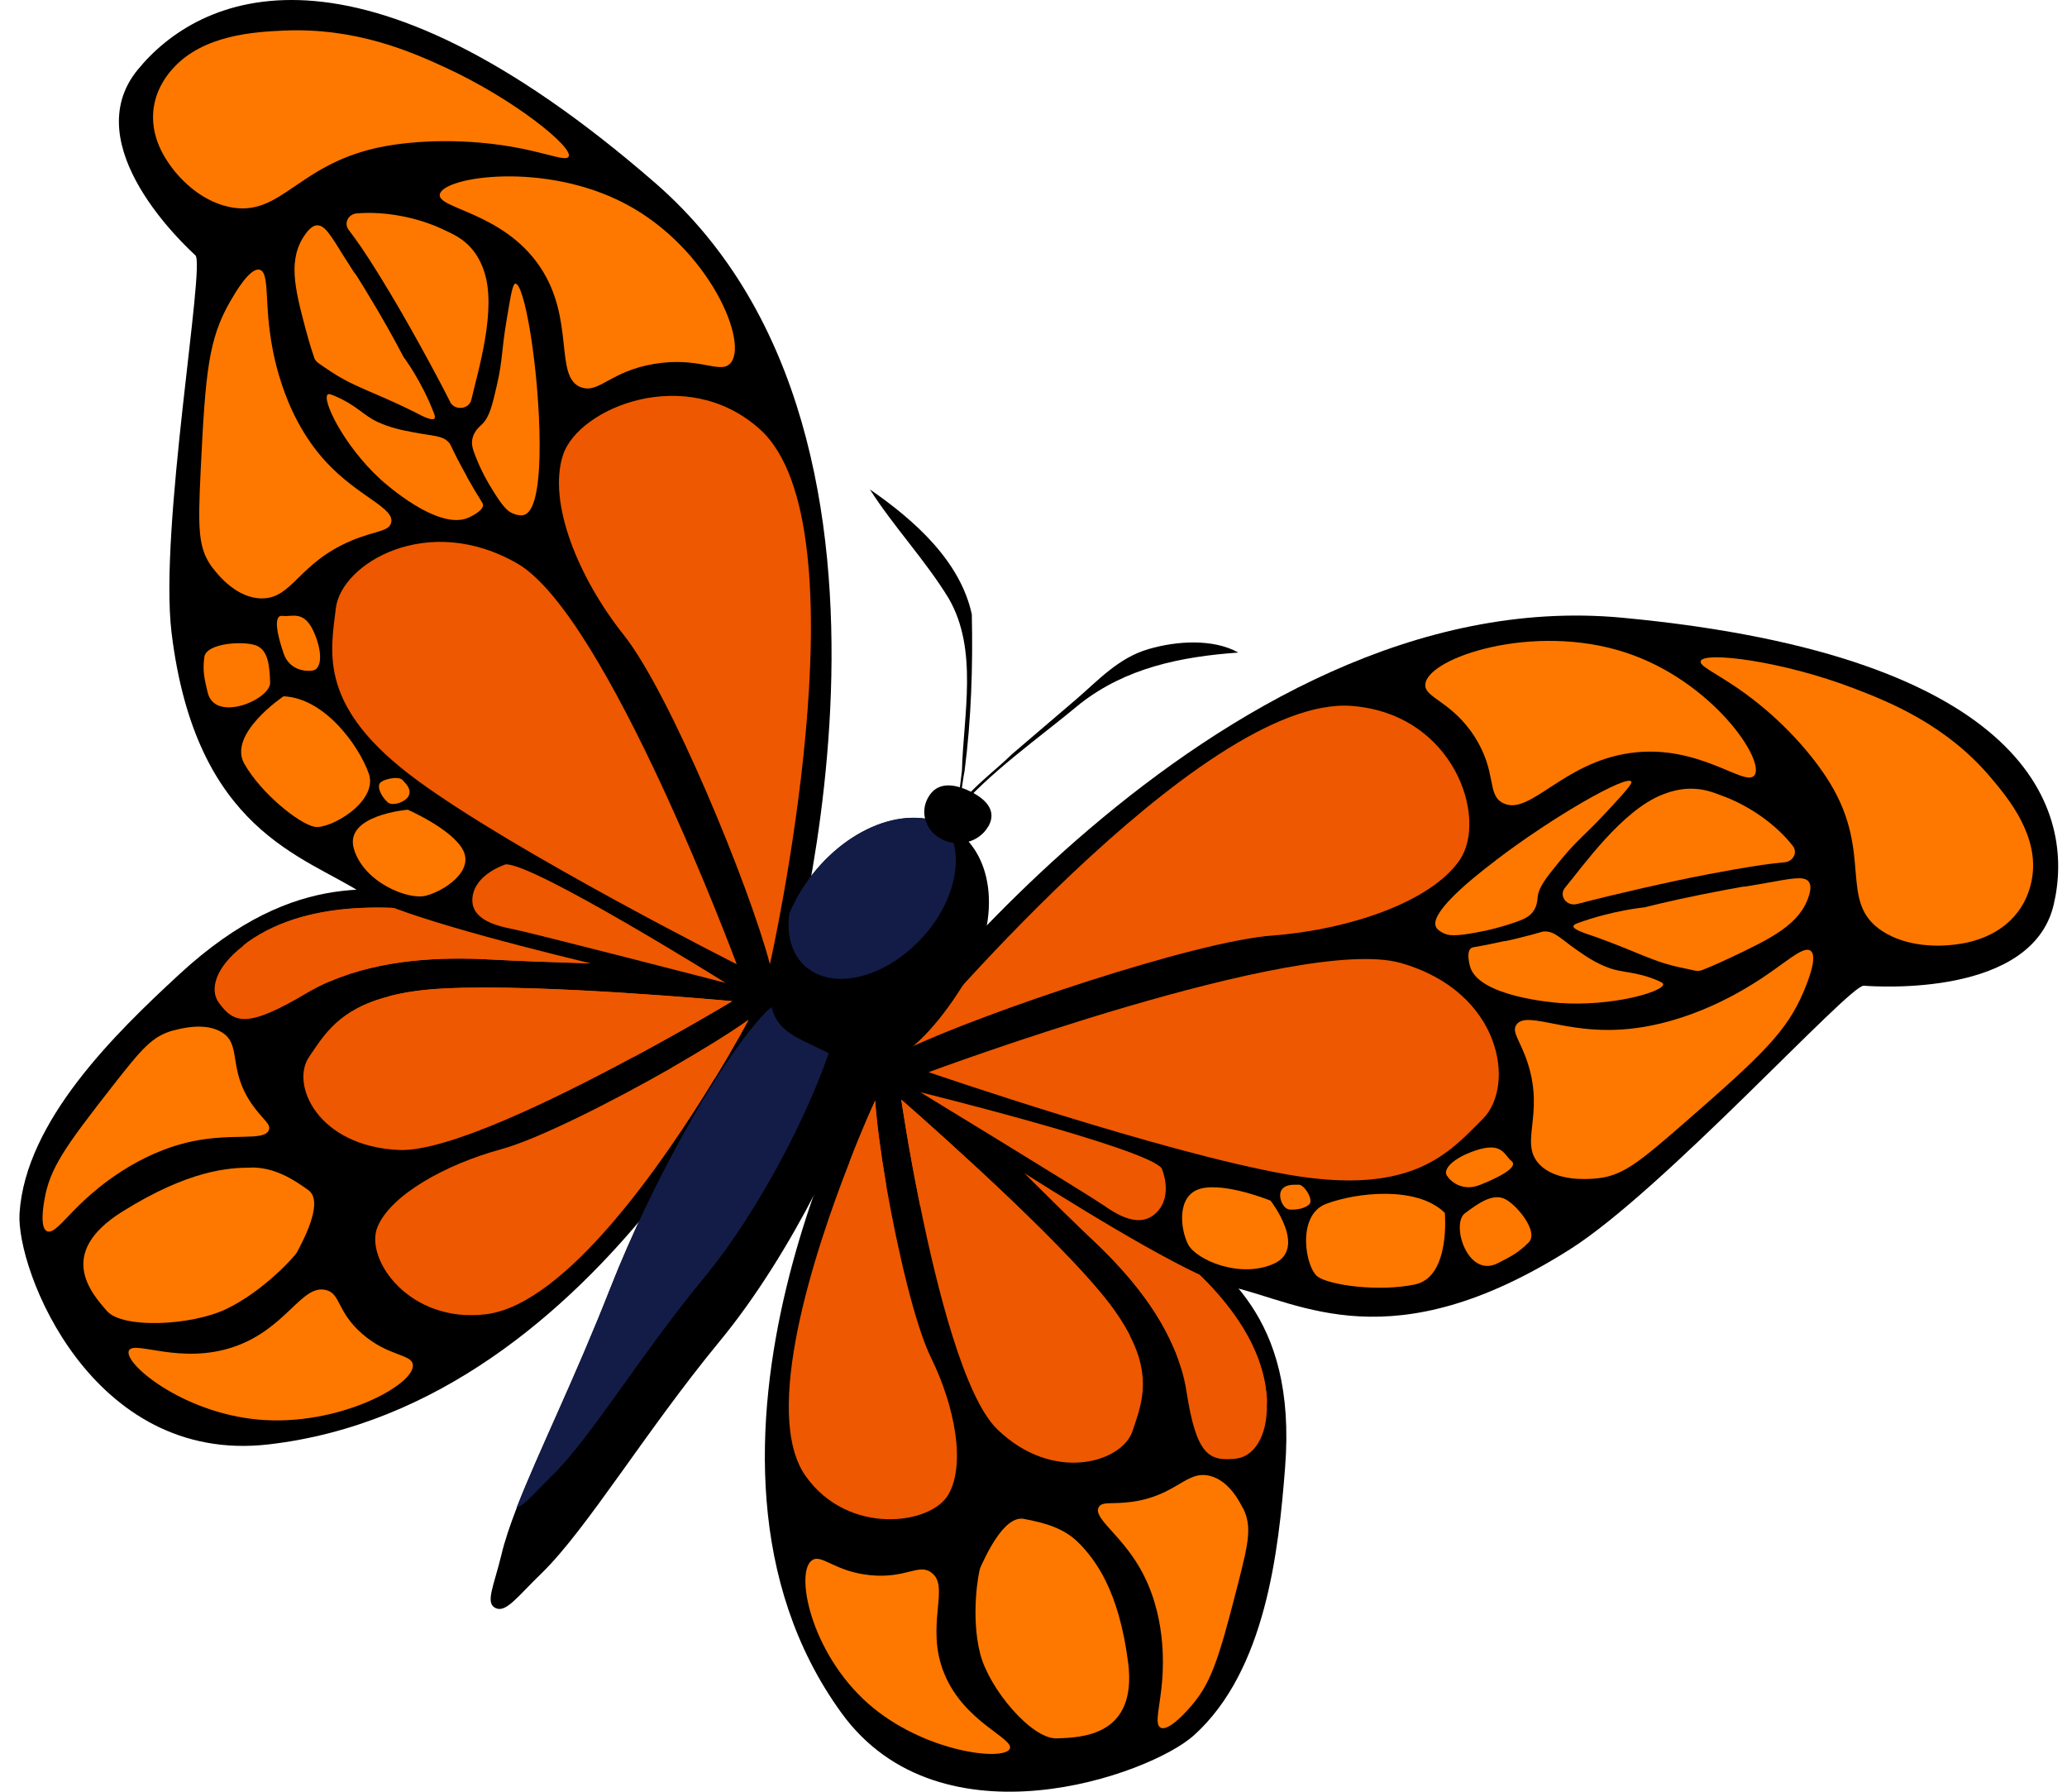<svg width="75" height="65" viewBox="0 0 75 65" fill="none" xmlns="http://www.w3.org/2000/svg">
<path d="M28.467 36.044C28.467 36.044 22.001 50.996 9.736 52.401C3.305 53.138 0.578 46.05 0.709 44.015C0.927 40.65 4.206 37.472 6.487 35.363C10.854 31.322 13.971 32.381 16.101 32.395C18.231 32.409 28.472 36.044 28.472 36.044H28.467Z" fill="black"/>
<path d="M27.157 37.001C27.111 37.09 26.661 37.939 25.937 39.12C24.106 42.125 20.554 47.319 17.634 47.678C14.846 48.019 13.217 45.667 13.698 44.51C14.178 43.352 16.152 42.246 18.186 41.691C19.516 41.327 22.158 39.997 24.343 38.751C25.497 38.088 26.524 37.454 27.152 37.001H27.157Z" fill="#EE5800"/>
<path d="M26.57 36.32C26.57 36.32 25.006 37.262 22.972 38.354C20.073 39.913 16.212 41.789 14.482 41.719C11.542 41.593 10.53 39.348 11.213 38.345C11.745 37.57 12.276 36.609 14.118 36.142C14.664 36.002 15.317 35.9 16.116 35.862C19.658 35.676 26.57 36.324 26.57 36.324V36.32Z" fill="#EE5800"/>
<path d="M11.815 46.796C12.367 46.922 12.21 47.576 13.141 48.388C14.087 49.209 14.912 49.116 14.978 49.494C15.104 50.212 12.286 51.762 9.377 51.5C6.609 51.253 4.443 49.438 4.681 48.99C4.878 48.621 6.548 49.517 8.476 48.864C10.383 48.215 10.935 46.596 11.81 46.796H11.815Z" fill="#FE7800"/>
<path d="M6.295 37.384C6.513 37.323 7.424 37.071 8.041 37.444C8.785 37.897 8.253 38.76 9.124 40.034C9.513 40.608 9.857 40.776 9.751 41.005C9.574 41.406 8.466 41.098 6.999 41.401C4.965 41.822 3.497 43.147 3.138 43.469C2.394 44.141 1.989 44.761 1.721 44.673C1.438 44.58 1.569 43.772 1.61 43.539C1.802 42.395 2.334 41.635 4.099 39.381C5.157 38.032 5.521 37.594 6.295 37.379V37.384Z" fill="#FE7800"/>
<path d="M22.653 34.981C22.653 34.981 19.754 34.915 17.781 34.808C16.066 34.715 13.88 34.78 11.962 35.606C11.664 35.732 11.375 35.881 11.092 36.049C8.987 37.295 8.491 37.141 7.935 36.371C7.596 35.895 7.818 35.083 8.83 34.309C8.881 34.262 8.947 34.22 9.002 34.173C13.541 30.958 22.659 34.985 22.659 34.985L22.653 34.981Z" fill="#EE5800"/>
<path d="M9.119 42.354C9.943 42.354 10.586 42.741 11.188 43.175C11.79 43.605 10.935 45.117 10.778 45.425C10.697 45.583 9.554 46.843 8.213 47.487C6.948 48.094 4.454 48.211 3.882 47.562C3.31 46.909 2.025 45.462 4.438 43.955C6.852 42.447 8.294 42.359 9.119 42.359V42.354Z" fill="#FE7800"/>
<path d="M11.962 35.601C10.692 35.237 9.645 34.817 8.825 34.304C8.876 34.257 8.942 34.215 8.997 34.169C13.536 30.953 22.654 34.98 22.654 34.98C22.654 34.98 19.754 34.915 17.781 34.808C16.066 34.715 13.88 34.78 11.962 35.606V35.601Z" fill="#EE5800"/>
<path d="M26.57 36.319C26.57 36.319 25.006 37.262 22.972 38.354C20.933 37.738 18.687 36.987 16.035 36.511C15.362 36.389 14.72 36.264 14.118 36.138C14.664 35.998 15.317 35.895 16.116 35.858C19.658 35.671 26.57 36.319 26.57 36.319Z" fill="#EE5800"/>
<path d="M27.157 37.001C27.111 37.09 26.661 37.939 25.937 39.12C25.416 39.026 24.89 38.9 24.348 38.751C25.502 38.088 26.529 37.454 27.157 37.001Z" fill="#EE5800"/>
<path d="M28.356 36.516C28.356 36.516 34.66 16.109 23.782 6.645C12.903 -2.819 7.216 -0.196 4.99 2.538C2.764 5.273 6.72 8.922 7.09 9.263C7.459 9.604 5.769 19.18 6.224 22.945C7.1 30.16 11.046 31.042 13.146 32.409C15.246 33.777 28.351 36.516 28.351 36.516H28.356Z" fill="black"/>
<path d="M10.267 1.111C9.286 1.157 7.363 1.25 6.26 2.501C6.113 2.664 5.708 3.136 5.587 3.845C5.395 4.965 6.052 5.838 6.26 6.113C6.447 6.36 7.176 7.256 8.299 7.504C10.222 7.924 10.783 5.898 13.941 5.31C15.034 5.105 16.916 4.984 18.945 5.394C19.951 5.6 20.528 5.842 20.63 5.688C20.837 5.362 18.661 3.602 16.172 2.454C14.947 1.89 12.918 0.985 10.267 1.111Z" fill="#FE7800"/>
<path d="M27.936 34.98C27.936 34.98 31.518 19.109 27.567 15.568C24.895 13.174 20.984 14.797 20.427 16.51C19.871 18.223 20.969 20.943 22.638 23.043C24.308 25.143 27.197 32.162 27.936 34.98Z" fill="#EE5800"/>
<path d="M26.732 34.981C26.732 34.981 22.031 22.325 18.773 20.444C15.514 18.564 12.377 20.444 12.185 22.068C11.993 23.692 11.527 25.662 15.145 28.312C18.762 30.963 26.732 34.981 26.732 34.981Z" fill="#EE5800"/>
<path d="M10.287 25.26C10.287 25.26 8.248 26.628 8.866 27.71C9.483 28.793 10.844 29.875 11.401 29.992C11.957 30.109 13.748 29.082 13.379 28.055C13.01 27.029 11.77 25.321 10.287 25.26Z" fill="#FE7800"/>
<path d="M14.786 29.376C14.786 29.376 12.488 29.567 12.838 30.785C13.187 32.003 14.806 32.666 15.459 32.493C16.111 32.32 17.199 31.616 16.804 30.846C16.41 30.076 14.786 29.371 14.786 29.371V29.376Z" fill="#FE7800"/>
<path d="M18.332 31.364C18.332 31.364 17.265 31.695 17.148 32.521C17.032 33.347 17.983 33.585 18.631 33.711C19.279 33.837 26.327 35.657 26.327 35.657C26.327 35.657 19.279 31.252 18.332 31.359V31.364Z" fill="#EE5800"/>
<path d="M14.598 28.289C14.735 28.438 14.922 28.611 14.841 28.844C14.76 29.078 14.249 29.273 14.062 29.101C13.875 28.928 13.713 28.653 13.758 28.462C13.804 28.27 14.452 28.14 14.593 28.289H14.598Z" fill="#FE7800"/>
<path d="M11.431 23.029C11.729 23.771 11.633 24.271 11.36 24.322C11.087 24.373 10.5 24.313 10.293 23.711C10.085 23.113 9.883 22.297 10.252 22.343C10.621 22.39 11.062 22.101 11.431 23.029Z" fill="#FE7800"/>
<path d="M9.802 24.761C9.781 24.149 9.731 23.608 9.316 23.426C8.901 23.244 7.484 23.309 7.413 23.841C7.343 24.378 7.429 24.658 7.53 25.101C7.783 26.254 9.822 25.372 9.802 24.761Z" fill="#FE7800"/>
<path d="M11.401 12.977C11.426 13.052 11.482 13.122 11.547 13.169C11.856 13.383 12.165 13.598 12.498 13.775C12.954 14.023 13.455 14.219 13.93 14.429C14.598 14.723 14.957 14.905 15.114 14.984C15.114 14.984 15.135 14.993 15.165 15.012C15.327 15.096 15.671 15.269 15.757 15.189C15.803 15.152 15.767 15.054 15.757 15.021C15.302 13.817 14.639 12.945 14.639 12.945C14.32 12.333 13.885 11.54 13.222 10.457C12.539 9.347 13.262 10.551 12.473 9.295C12.003 8.544 11.79 8.166 11.507 8.175C11.441 8.175 11.289 8.203 11.082 8.493C10.429 9.398 10.697 10.453 11.082 11.913C11.158 12.189 11.254 12.553 11.401 12.973V12.977Z" fill="#FE7800"/>
<path d="M16.941 17.285C16.84 17.103 16.754 16.949 16.607 16.669C16.329 16.127 16.359 16.127 16.283 16.048C16.046 15.791 15.712 15.824 14.978 15.679C14.583 15.605 14.163 15.521 13.688 15.301C13.187 15.068 12.949 14.713 12.175 14.377C11.977 14.293 11.927 14.284 11.896 14.307C11.659 14.471 12.458 16.155 13.804 17.387C13.966 17.537 15.909 19.273 17.002 18.778C17.169 18.703 17.644 18.461 17.498 18.237C17.3 17.924 17.113 17.607 16.936 17.289L16.941 17.285Z" fill="#FE7800"/>
<path d="M17.558 9.818C17.427 9.44 17.245 9.137 16.982 8.88C16.688 8.595 16.374 8.465 16.091 8.33C15.175 7.891 13.976 7.653 12.939 7.742C12.635 7.77 12.473 8.096 12.645 8.33C12.802 8.54 12.959 8.75 13.106 8.969C13.465 9.496 13.799 10.042 14.128 10.588C14.775 11.657 15.757 13.439 16.319 14.55C16.324 14.559 16.329 14.573 16.334 14.583C16.501 14.909 17.027 14.853 17.103 14.499C17.321 13.533 18.049 11.213 17.558 9.823V9.818Z" fill="#FE7800"/>
<path d="M18.99 18.69C18.879 18.713 18.747 18.676 18.666 18.648C18.444 18.578 18.267 18.428 17.842 17.728C17.7 17.5 17.467 17.098 17.255 16.557C17.143 16.277 17.093 16.095 17.148 15.885C17.214 15.638 17.386 15.488 17.482 15.4C17.761 15.129 17.857 14.728 18.039 13.93C18.246 13.015 18.186 12.768 18.388 11.573C18.53 10.724 18.601 10.299 18.697 10.29C19.015 10.266 19.501 13.038 19.572 15.591C19.607 16.851 19.552 18.559 18.995 18.685L18.99 18.69Z" fill="#FE7800"/>
<path d="M21.1 14.055C21.748 14.275 22.142 13.467 23.741 13.201C25.36 12.931 26.094 13.565 26.479 13.201C27.212 12.506 25.755 9.001 22.679 7.387C19.754 5.851 16.096 6.407 15.959 7.046C15.843 7.573 18.236 7.69 19.577 9.655C20.903 11.596 20.073 13.705 21.105 14.06L21.1 14.055Z" fill="#FE7800"/>
<path d="M7.747 20.64C7.909 20.85 8.592 21.713 9.508 21.709C10.621 21.704 10.824 20.425 12.752 19.613C13.617 19.249 14.098 19.291 14.189 18.974C14.351 18.428 13.01 18.036 11.826 16.753C10.186 14.975 9.862 12.585 9.787 12.007C9.625 10.798 9.756 9.86 9.417 9.785C9.058 9.701 8.512 10.663 8.35 10.938C7.57 12.301 7.454 13.467 7.282 17.051C7.181 19.198 7.171 19.912 7.747 20.645V20.64Z" fill="#FE7800"/>
<path d="M31.685 38.382C31.685 38.382 23.66 52.676 30.537 62.149C34.144 67.114 41.739 64.38 43.318 62.956C45.934 60.604 46.394 56.236 46.627 53.264C47.082 47.571 44.178 46.091 42.771 44.617C41.364 43.142 31.685 38.377 31.685 38.377V38.382Z" fill="black"/>
<path d="M31.756 39.927C31.715 40.016 31.311 40.884 30.82 42.163C29.55 45.406 27.622 51.281 29.236 53.554C30.779 55.724 33.775 55.318 34.407 54.226C35.045 53.134 34.655 51.034 33.78 49.251C33.208 48.089 32.571 45.373 32.161 43.031C31.948 41.789 31.802 40.66 31.756 39.927Z" fill="#EE5800"/>
<path d="M32.702 39.89C32.702 39.89 32.95 41.598 33.385 43.73C34.003 46.773 34.994 50.693 36.183 51.85C38.212 53.819 40.712 53.054 41.091 51.92C41.38 51.043 41.82 50.044 40.995 48.453C40.752 47.981 40.408 47.459 39.917 46.876C37.752 44.281 32.697 39.89 32.697 39.89H32.702Z" fill="#EE5800"/>
<path d="M33.77 57.03C33.304 56.731 32.874 57.263 31.599 57.147C30.309 57.025 29.843 56.391 29.489 56.587C28.816 56.969 29.393 59.947 31.508 61.809C33.522 63.577 36.431 63.899 36.639 63.442C36.811 63.064 34.984 62.485 34.261 60.712C33.542 58.957 34.514 57.511 33.77 57.035V57.03Z" fill="#FE7800"/>
<path d="M45.099 54.72C45.002 54.529 44.618 53.726 43.91 53.544C43.049 53.32 42.695 54.258 41.076 54.482C40.347 54.585 39.988 54.454 39.867 54.678C39.654 55.065 40.631 55.635 41.344 56.857C42.331 58.551 42.204 60.441 42.174 60.903C42.108 61.86 41.865 62.551 42.113 62.677C42.376 62.812 42.953 62.191 43.115 62.009C43.93 61.127 44.203 60.259 44.896 57.553C45.311 55.933 45.432 55.392 45.104 54.711L45.099 54.72Z" fill="#FE7800"/>
<path d="M36.36 41.742C36.36 41.742 38.313 43.721 39.695 45.027C40.894 46.161 42.27 47.729 42.847 49.605C42.938 49.895 43.009 50.193 43.054 50.501C43.414 52.783 43.859 53.03 44.861 52.914C45.473 52.839 45.989 52.153 45.969 50.94C45.974 50.874 45.969 50.8 45.969 50.73C45.635 45.461 36.37 41.737 36.37 41.737L36.36 41.742Z" fill="#EE5800"/>
<path d="M39.174 56.008C38.632 55.434 37.894 55.242 37.15 55.102C36.406 54.962 35.723 56.549 35.576 56.857C35.5 57.016 35.217 58.64 35.566 59.998C35.895 61.276 37.433 63.092 38.339 63.064C39.244 63.036 41.273 62.984 40.934 60.315C40.59 57.646 39.72 56.582 39.179 56.008H39.174Z" fill="#FE7800"/>
<path d="M42.847 49.605C43.975 50.254 45.007 50.707 45.964 50.945C45.969 50.879 45.964 50.805 45.964 50.735C45.63 45.466 36.365 41.742 36.365 41.742C36.365 41.742 38.318 43.721 39.7 45.028C40.899 46.161 42.275 47.729 42.852 49.605H42.847Z" fill="#EE5800"/>
<path d="M32.702 39.89C32.702 39.89 32.95 41.598 33.385 43.73C35.227 44.752 37.312 45.826 39.437 47.361C39.978 47.753 40.499 48.117 41 48.453C40.757 47.981 40.413 47.459 39.922 46.876C37.757 44.281 32.702 39.89 32.702 39.89Z" fill="#EE5800"/>
<path d="M31.756 39.927C31.716 40.016 31.311 40.884 30.82 42.163C31.24 42.466 31.685 42.746 32.161 43.031C31.948 41.789 31.802 40.66 31.756 39.927Z" fill="#EE5800"/>
<path d="M31.371 38.77C31.371 38.77 43.975 21.018 58.856 22.409C73.732 23.804 75.305 29.483 74.516 32.825C73.727 36.166 68.151 35.797 67.624 35.76C67.103 35.727 60.364 43.17 56.974 45.317C50.487 49.428 47.183 47.254 44.684 46.684C42.189 46.115 31.366 38.765 31.366 38.765L31.371 38.77Z" fill="black"/>
<path d="M72.239 28.214C72.841 28.928 74.025 30.328 73.722 31.919C73.681 32.129 73.56 32.722 73.059 33.272C72.269 34.14 71.121 34.252 70.762 34.285C70.433 34.318 69.223 34.392 68.287 33.772C66.683 32.708 67.979 30.99 66.395 28.4C65.849 27.504 64.715 26.109 63.05 24.966C62.226 24.401 61.644 24.154 61.71 23.981C61.841 23.622 64.705 23.986 67.275 24.975C68.54 25.46 70.61 26.282 72.239 28.214Z" fill="#FE7800"/>
<path d="M32.904 38.056C32.904 38.056 43.571 25.171 49.06 25.61C52.774 25.909 53.999 29.698 52.961 31.205C51.924 32.713 48.974 33.725 46.161 33.94C43.348 34.15 35.703 36.73 32.904 38.056Z" fill="#EE5800"/>
<path d="M33.694 38.896C33.694 38.896 47.148 33.893 50.821 34.934C54.494 35.975 55.005 39.395 53.801 40.594C52.597 41.794 51.286 43.404 46.748 42.615C42.209 41.827 33.694 38.896 33.694 38.896Z" fill="#EE5800"/>
<path d="M52.425 44.001C52.425 44.001 52.638 46.321 51.347 46.596C50.057 46.871 48.276 46.633 47.821 46.321C47.365 46.008 47.031 44.085 48.114 43.675C49.197 43.264 51.408 43.002 52.425 44.001Z" fill="#FE7800"/>
<path d="M46.105 43.562C46.105 43.562 47.451 45.289 46.222 45.844C44.992 46.4 43.388 45.7 43.105 45.135C42.822 44.57 42.685 43.348 43.575 43.119C44.466 42.89 46.105 43.558 46.105 43.558V43.562Z" fill="#FE7800"/>
<path d="M42.154 42.391C42.154 42.391 42.579 43.353 41.977 43.973C41.375 44.594 40.56 44.085 40.029 43.717C39.498 43.348 33.395 39.624 33.395 39.624C33.395 39.624 41.617 41.654 42.154 42.387V42.391Z" fill="#EE5800"/>
<path d="M47.117 42.979C46.905 42.979 46.642 42.961 46.5 43.171C46.358 43.381 46.535 43.861 46.799 43.88C47.062 43.899 47.396 43.829 47.522 43.67C47.649 43.511 47.33 42.975 47.117 42.975V42.979Z" fill="#FE7800"/>
<path d="M53.508 41.747C52.703 42.027 52.359 42.419 52.496 42.643C52.633 42.867 53.068 43.236 53.695 42.988C54.322 42.741 55.122 42.349 54.844 42.12C54.565 41.892 54.515 41.402 53.508 41.747Z" fill="#FE7800"/>
<path d="M53.154 44.015C53.67 43.627 54.145 43.31 54.565 43.478C54.985 43.646 55.861 44.678 55.466 45.074C55.071 45.471 54.788 45.597 54.358 45.821C53.245 46.4 52.638 44.398 53.154 44.015Z" fill="#FE7800"/>
<path d="M61.765 35.191C61.684 35.223 61.593 35.228 61.512 35.214C61.133 35.135 60.758 35.06 60.389 34.948C59.888 34.789 59.402 34.575 58.917 34.379C58.239 34.108 57.854 33.973 57.682 33.917C57.682 33.917 57.662 33.912 57.627 33.898C57.449 33.837 57.085 33.711 57.09 33.604C57.09 33.548 57.191 33.511 57.227 33.496C58.512 33.025 59.66 32.918 59.66 32.918C60.369 32.741 61.31 32.526 62.626 32.279C63.981 32.027 62.524 32.311 64.067 32.036C64.988 31.873 65.439 31.77 65.621 31.975C65.661 32.027 65.742 32.148 65.641 32.479C65.322 33.529 64.285 34.033 62.838 34.719C62.565 34.85 62.2 35.018 61.765 35.191Z" fill="#FE7800"/>
<path d="M54.611 34.145C54.823 34.099 55.011 34.056 55.334 33.972C55.962 33.814 55.936 33.791 56.053 33.791C56.422 33.791 56.609 34.042 57.206 34.458C57.53 34.682 57.869 34.925 58.36 35.106C58.881 35.303 59.327 35.233 60.106 35.554C60.308 35.639 60.343 35.666 60.349 35.704C60.369 35.979 58.466 36.525 56.574 36.385C56.346 36.367 53.649 36.152 53.341 35.065C53.295 34.897 53.184 34.411 53.462 34.364C53.847 34.299 54.231 34.22 54.606 34.136L54.611 34.145Z" fill="#FE7800"/>
<path d="M60.323 28.825C60.718 28.671 61.082 28.596 61.472 28.615C61.897 28.634 62.211 28.765 62.509 28.877C63.465 29.227 64.447 29.908 65.054 30.692C65.231 30.92 65.069 31.247 64.766 31.28C64.493 31.308 64.214 31.336 63.941 31.378C63.273 31.476 62.605 31.597 61.942 31.723C60.642 31.97 58.537 32.451 57.262 32.787C57.247 32.787 57.237 32.792 57.222 32.796C56.842 32.894 56.549 32.493 56.786 32.204C57.439 31.42 58.861 29.394 60.323 28.825Z" fill="#FE7800"/>
<path d="M54.272 31.21C56.407 29.586 59.003 28.116 59.19 28.349C59.246 28.419 58.947 28.75 58.34 29.404C57.49 30.323 57.247 30.445 56.635 31.191C56.103 31.84 55.835 32.171 55.795 32.54C55.78 32.661 55.775 32.88 55.613 33.09C55.476 33.263 55.294 33.347 54.99 33.454C54.403 33.66 53.928 33.762 53.644 33.814C52.794 33.977 52.557 33.949 52.354 33.842C52.283 33.804 52.162 33.739 52.111 33.641C51.848 33.17 53.214 32.012 54.272 31.214V31.21Z" fill="#FE7800"/>
<path d="M54.535 29.134C53.933 28.826 54.333 28.023 53.508 26.73C52.673 25.424 51.671 25.326 51.717 24.822C51.808 23.855 55.633 22.577 58.972 23.669C62.145 24.705 64.083 27.617 63.653 28.135C63.298 28.559 61.634 26.968 59.15 27.318C56.69 27.663 55.501 29.623 54.54 29.134H54.535Z" fill="#FE7800"/>
<path d="M57.874 42.755C57.596 42.779 56.443 42.867 55.846 42.228C55.122 41.449 56.038 40.473 55.441 38.593C55.173 37.748 54.828 37.445 55.026 37.169C55.37 36.698 56.564 37.379 58.396 37.365C60.931 37.347 63.096 36.007 63.622 35.681C64.72 35.004 65.403 34.299 65.687 34.486C65.99 34.682 65.56 35.695 65.439 35.984C64.832 37.417 63.951 38.266 61.123 40.73C59.428 42.205 58.851 42.681 57.874 42.755Z" fill="#FE7800"/>
<path d="M31.528 38.615C30.926 40.79 28.776 45.433 26.109 48.663C23.423 51.925 21.308 55.453 19.668 57.058C18.773 57.921 18.363 58.523 17.978 58.336C17.599 58.15 17.913 57.557 18.191 56.414C18.312 55.896 18.509 55.327 18.752 54.692C19.537 52.676 20.852 50.035 22.153 46.721C23.65 42.909 26.14 38.443 27.759 36.753C27.84 36.665 27.926 36.595 28.007 36.539C28.973 35.848 29.894 36.851 30.289 37.047C30.719 37.253 31.928 37.215 31.538 38.615H31.528Z" fill="black"/>
<path d="M30.238 37.659C30.192 37.827 30.137 38.009 30.071 38.2C29.388 40.23 27.657 43.781 25.563 46.334C23.24 49.139 21.424 52.191 19.997 53.567C19.385 54.164 19.031 54.617 18.747 54.692C19.532 52.676 20.847 50.035 22.148 46.721C23.645 42.909 26.134 38.443 27.754 36.753C27.835 36.665 27.921 36.595 28.002 36.539C28.968 35.848 29.889 36.851 30.284 37.047C30.319 37.201 30.314 37.402 30.238 37.659Z" fill="#131C47"/>
<path d="M35.09 35.484C34.458 36.576 33.421 37.934 32.469 38.405C32.151 38.564 31.837 38.625 31.533 38.62C31.027 38.615 30.547 38.424 30.071 38.205C29.95 38.144 29.818 38.083 29.692 38.023C28.902 37.635 28.194 37.388 28.002 36.543C27.981 36.464 27.966 36.389 27.956 36.31C27.936 36.123 27.936 35.913 27.956 35.68C28.022 34.915 28.285 33.958 28.639 33.146C28.74 32.903 28.852 32.679 28.968 32.474C30.233 30.299 32.571 29.156 34.25 29.889C34.286 29.893 34.331 29.917 34.367 29.936C36.057 30.766 36.386 33.253 35.095 35.479L35.09 35.484Z" fill="black"/>
<path d="M31.559 17.752C33.198 18.881 34.847 20.365 35.262 22.287C35.303 24.191 35.242 26.081 34.999 27.971C34.893 28.471 34.888 29.147 34.584 29.53C34.807 29.04 34.832 28.489 34.903 27.962C34.959 25.927 35.5 23.58 34.428 21.718C33.593 20.341 32.419 19.1 31.564 17.756L31.559 17.752Z" fill="black"/>
<path d="M44.937 23.673C42.827 23.823 40.864 24.233 39.214 25.512C37.651 26.814 35.905 28.008 34.61 29.539C35.04 28.722 36.021 28.046 36.725 27.355L39.062 25.358C39.821 24.709 40.58 23.86 41.678 23.547C42.71 23.244 44.031 23.169 44.931 23.673H44.937Z" fill="black"/>
<path d="M33.679 33.762C32.429 35.316 30.511 35.951 29.393 35.19C28.771 34.77 28.523 34.005 28.639 33.146C28.74 32.903 28.852 32.679 28.968 32.474C30.233 30.299 32.571 29.156 34.25 29.889C34.984 30.78 34.772 32.4 33.684 33.762H33.679Z" fill="#131C47"/>
<path d="M35.854 29.987C35.535 30.543 34.787 30.753 34.19 30.454C33.587 30.16 33.36 29.469 33.684 28.919C34.002 28.363 34.599 28.415 35.202 28.709C35.804 29.003 36.178 29.432 35.859 29.987H35.854Z" fill="black"/>
</svg>

